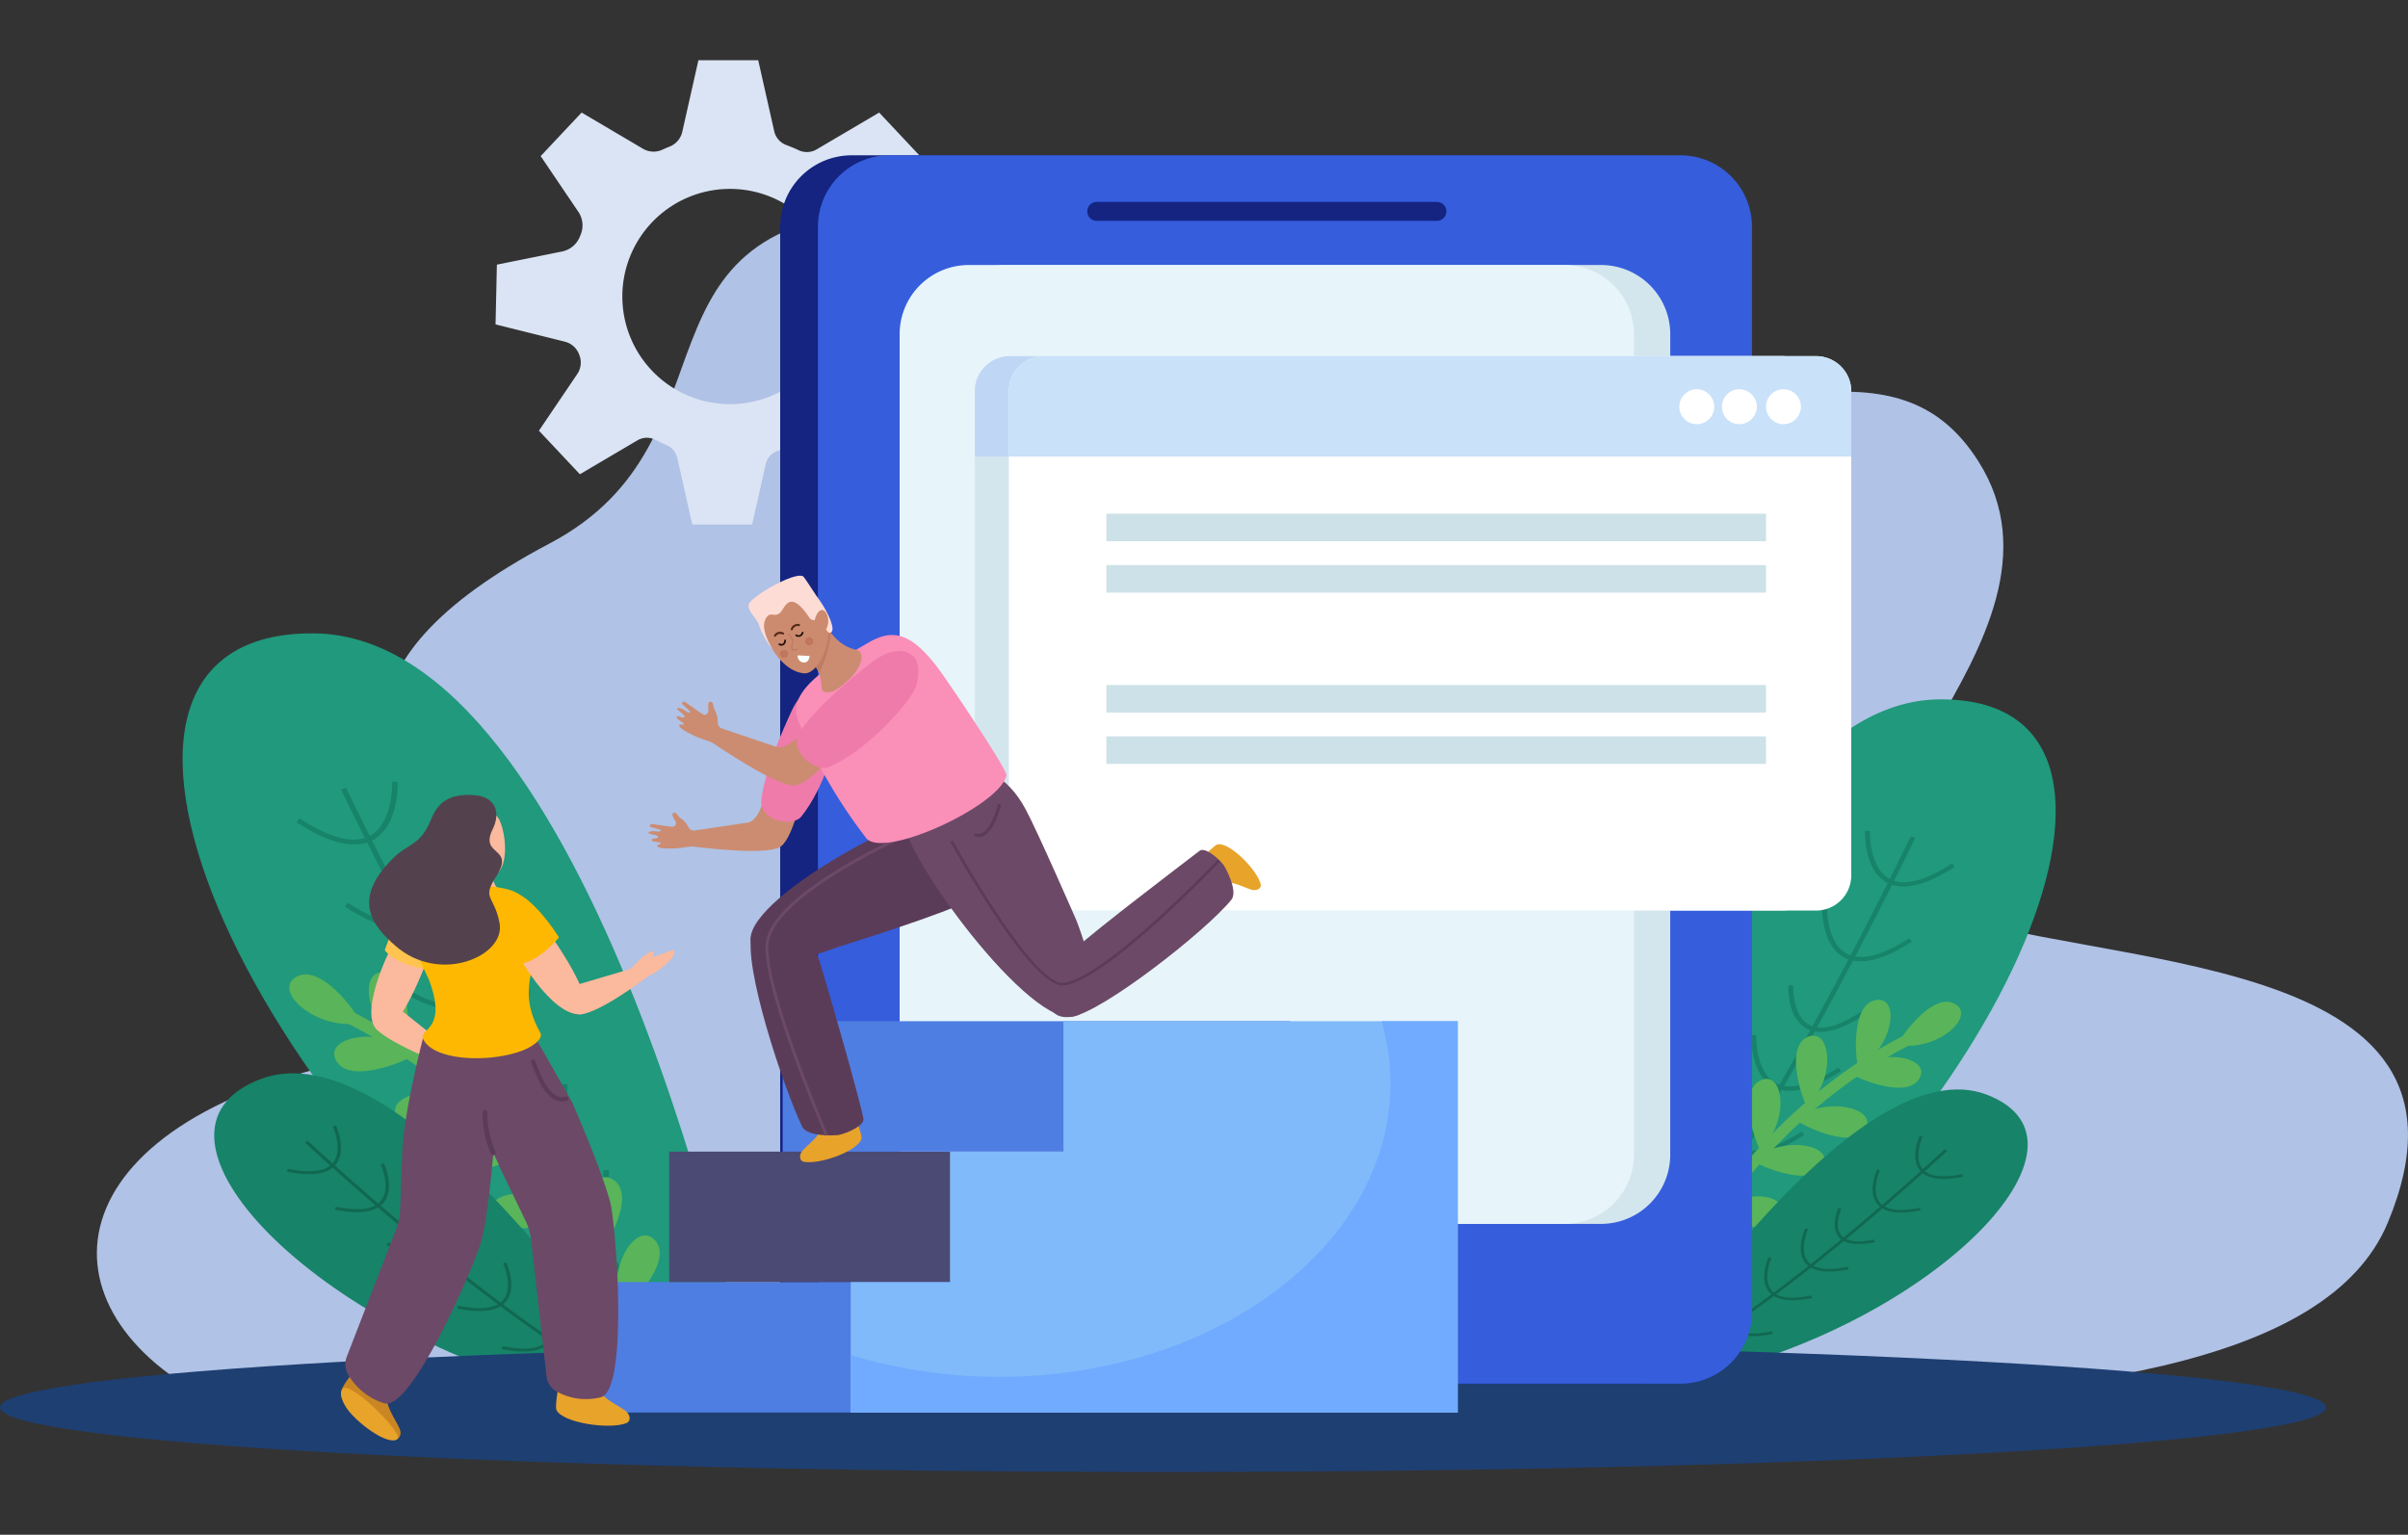 <svg xmlns="http://www.w3.org/2000/svg" xmlns:xlink="http://www.w3.org/1999/xlink" width="400" height="255" viewBox="0 0 400 255">
  <rect x="0" y="0" width="400" height="255" fill="#333333" stroke="none"/>
  <defs>
    <clipPath id="clip-path">
      <rect id="Rectángulo_413572" data-name="Rectángulo 413572" width="400" height="234.57" fill="none"/>
    </clipPath>
  </defs>
  <g id="Grupo_1115770" data-name="Grupo 1115770" transform="translate(-915 -1938)">
    <rect id="Rectángulo_412912" data-name="Rectángulo 412912" width="400" height="255" transform="translate(915 1938)" fill="none"/>
    <g id="Grupo_1115769" data-name="Grupo 1115769" transform="translate(915 1948)">
      <g id="Grupo_1115768" data-name="Grupo 1115768" clip-path="url(#clip-path)">
        <path id="Trazado_876687" data-name="Trazado 876687" d="M127.027,224.688S60.919,236.542,34.733,222.7c-29.671-15.69-25.365-46.833,27.445-56.758C131.753,152.864,14.05,121.626,91.606,80.7c32.686-17.248,10.966-53.98,57.64-55.457,40.085-1.268,27.745,61.991,96.579,43.586C295.362,55.585,316.656,47.8,328.9,67.054c19.141,30.1-35.591,63.656-8.337,74.2s95.57,6.266,76.349,52.331c-19.877,47.636-174.906,22.294-269.888,31.1" transform="translate(-0.275 -0.423)" fill="#b0c2e5"/>
        <path id="Trazado_876688" data-name="Trazado 876688" d="M124.113,217.759S99.2,97.155,52.591,96.857,39.15,176.8,106.149,223.309Z" transform="translate(-0.517 -1.625)" fill="#20997c"/>
        <path id="Trazado_876689" data-name="Trazado 876689" d="M124.727,226.093c-26.5-17.76-66.57-101.776-67.1-102.83l.82-.293c.531,1.06,40.5,84.874,66.8,102.506Z" transform="translate(-0.967 -2.063)" fill="#178369"/>
        <path id="Trazado_876690" data-name="Trazado 876690" d="M82.373,171.2c-2.766.379-6.325-.836-10.619-3.628l.513-.626c4.9,3.18,8.71,4.221,11.322,3.086,4.312-1.878,4.063-9.118,4.064-9.188l.9.007c.011.32.259,7.81-4.535,9.893a6.045,6.045,0,0,1-1.644.456" transform="translate(-1.204 -2.698)" fill="#178369"/>
        <path id="Trazado_876691" data-name="Trazado 876691" d="M68.863,146.524c-2.766.38-6.324-.831-10.622-3.622l.514-.632c4.905,3.2,8.715,4.23,11.319,3.091,4.314-1.874,4.072-9.118,4.068-9.193l.9.012c.018.323.264,7.813-4.531,9.9a6.324,6.324,0,0,1-1.646.446" transform="translate(-0.977 -2.284)" fill="#178369"/>
        <path id="Trazado_876692" data-name="Trazado 876692" d="M60.707,132.282c-2.766.38-6.328-.846-10.62-3.632l.509-.631c4.9,3.19,8.717,4.224,11.322,3.091,4.313-1.88,4.069-9.124,4.063-9.193l.9.017c.015.313.264,7.8-4.531,9.887a6.068,6.068,0,0,1-1.642.461" transform="translate(-0.84 -2.045)" fill="#178369"/>
        <path id="Trazado_876693" data-name="Trazado 876693" d="M76.374,160.026c-2.312.317-5.282-.7-8.86-3.018l.516-.625c4.03,2.617,7.171,3.484,9.3,2.546,3.522-1.531,3.33-7.5,3.327-7.554l.895.012c.015.264.222,6.512-3.793,8.254a4.987,4.987,0,0,1-1.387.386" transform="translate(-1.133 -2.539)" fill="#178369"/>
        <path id="Trazado_876694" data-name="Trazado 876694" d="M89.393,183.384c-2.766.38-6.327-.842-10.618-3.629l.509-.635c4.9,3.2,8.707,4.226,11.318,3.091,4.311-1.873,4.072-9.119,4.065-9.192l.9.016c.017.319.264,7.8-4.529,9.893a6.186,6.186,0,0,1-1.646.456" transform="translate(-1.322 -2.903)" fill="#178369"/>
        <path id="Trazado_876695" data-name="Trazado 876695" d="M96.4,197.905c-2.764.379-6.328-.836-10.623-3.623l.511-.63c4.9,3.184,8.719,4.223,11.322,3.085,4.314-1.875,4.067-9.113,4.066-9.188l.9.012c.016.309.263,7.8-4.532,9.888a6.155,6.155,0,0,1-1.643.456" transform="translate(-1.439 -3.146)" fill="#178369"/>
        <path id="Trazado_876696" data-name="Trazado 876696" d="M103.889,208.212c-2,.274-4.565-.6-7.648-2.608l.516-.627c3.432,2.24,6.1,2.966,7.9,2.188,2.995-1.3,2.82-6.383,2.82-6.432l.9.017c.01.224.188,5.614-3.286,7.127a4.824,4.824,0,0,1-1.2.335" transform="translate(-1.615 -3.368)" fill="#178369"/>
        <path id="Trazado_876697" data-name="Trazado 876697" d="M110.706,228.677c-11.376-51.59-53.174-68.824-53.594-68.994l-.816,1.933c.411.165,41.184,17.023,52.312,67.5Z" transform="translate(-0.944 -2.679)" fill="#59b45a"/>
        <path id="Trazado_876698" data-name="Trazado 876698" d="M60.737,162.568c.409-.075-6.071-9.982-10.541-7.761s3.159,9.113,10.541,7.761" transform="translate(-0.82 -2.592)" fill="#59b45a"/>
        <path id="Trazado_876699" data-name="Trazado 876699" d="M68.326,166.708c.365.195,1.808-11.468-3.093-12.513s-3.494,9,3.093,12.513" transform="translate(-1.045 -2.586)" fill="#59b45a"/>
        <path id="Trazado_876700" data-name="Trazado 876700" d="M78.194,174.1c.31.271,4.473-10.754-.049-12.87s-5.529,7.971.049,12.87" transform="translate(-1.248 -2.7)" fill="#59b45a"/>
        <path id="Trazado_876701" data-name="Trazado 876701" d="M87.108,182.342c.309.271,4.472-10.754-.049-12.87s-5.53,7.971.049,12.87" transform="translate(-1.397 -2.838)" fill="#59b45a"/>
        <path id="Trazado_876702" data-name="Trazado 876702" d="M94.153,191.691c.24.331,6.8-9.524,2.872-12.563s-7.2,6.583-2.872,12.563" transform="translate(-1.545 -2.995)" fill="#59b45a"/>
        <path id="Trazado_876703" data-name="Trazado 876703" d="M100.871,201.886c.24.331,6.8-9.525,2.872-12.563s-7.2,6.584-2.872,12.563" transform="translate(-1.658 -3.166)" fill="#59b45a"/>
        <path id="Trazado_876704" data-name="Trazado 876704" d="M104.963,211.141c.157.376,8.824-7.794,5.7-11.614s-8.535,4.84-5.7,11.614" transform="translate(-1.747 -3.332)" fill="#59b45a"/>
        <path id="Trazado_876705" data-name="Trazado 876705" d="M70.026,167.884c.31.271-10.522,5.439-13.148,1.276s7.571-6.177,13.148-1.276" transform="translate(-0.947 -2.768)" fill="#59b45a"/>
        <path id="Trazado_876706" data-name="Trazado 876706" d="M80.276,176.818c.325.253-10.165,6.05-13.045,2.048s7.174-6.611,13.045-2.048" transform="translate(-1.119 -2.926)" fill="#59b45a"/>
        <path id="Trazado_876707" data-name="Trazado 876707" d="M88.4,184.651c.309.271-10.522,5.44-13.149,1.277s7.571-6.178,13.149-1.277" transform="translate(-1.255 -3.05)" fill="#59b45a"/>
        <path id="Trazado_876708" data-name="Trazado 876708" d="M96.594,195.506c.27.307-11.148,4.09-13.209-.365s8.317-5.187,13.209.365" transform="translate(-1.394 -3.214)" fill="#59b45a"/>
        <path id="Trazado_876709" data-name="Trazado 876709" d="M102.268,205.591c.248.325-11.416,3.312-13.15-1.273s8.672-4.6,13.15,1.273" transform="translate(-1.492 -3.372)" fill="#59b45a"/>
        <path id="Trazado_876710" data-name="Trazado 876710" d="M104.04,218.354S67.071,163.3,43.868,172.168,53.5,214.46,96.253,224.586Z" transform="translate(-0.607 -2.872)" fill="#178369"/>
        <path id="Trazado_876711" data-name="Trazado 876711" d="M113.7,226.983c-19.581-4.307-61.6-43.566-62.16-44.056l.405-.355c.559.495,42.473,39.658,61.911,43.935Z" transform="translate(-0.865 -3.063)" fill="#116851"/>
        <path id="Trazado_876712" data-name="Trazado 876712" d="M77.314,205.051c-1.512.845-3.864.944-7.017.3l.149-.479c3.6.736,6.051.479,7.295-.769,2.052-2.062.183-6.2.167-6.241l.522-.2c.083.183,2.009,4.467-.272,6.757a3.687,3.687,0,0,1-.844.635" transform="translate(-1.179 -3.316)" fill="#116851"/>
        <path id="Trazado_876713" data-name="Trazado 876713" d="M63.612,193.806c-1.512.845-3.862.947-7.016.3l.147-.483c3.6.742,6.057.482,7.295-.766,2.053-2.06.189-6.2.169-6.245l.522-.2c.087.184,2.014,4.468-.268,6.759a3.831,3.831,0,0,1-.849.63" transform="translate(-0.949 -3.127)" fill="#116851"/>
        <path id="Trazado_876714" data-name="Trazado 876714" d="M55.5,187.395c-1.512.845-3.868.94-7.017.294l.145-.48c3.6.74,6.056.479,7.3-.767,2.053-2.063.185-6.205.166-6.243l.524-.194c.084.179,2.01,4.458-.271,6.753a3.682,3.682,0,0,1-.842.637" transform="translate(-0.813 -3.02)" fill="#116851"/>
        <path id="Trazado_876715" data-name="Trazado 876715" d="M71.174,199.944c-1.264.706-3.227.788-5.852.252l.15-.479c2.959.606,4.984.4,6-.625,1.675-1.683.147-5.1.13-5.129l.521-.195c.072.149,1.679,3.722-.232,5.64a3.076,3.076,0,0,1-.713.537" transform="translate(-1.096 -3.251)" fill="#116851"/>
        <path id="Trazado_876716" data-name="Trazado 876716" d="M84.283,210.526c-1.513.845-3.867.942-7.016.3l.145-.484c3.6.746,6.051.483,7.293-.764,2.053-2.06.188-6.2.167-6.244l.527-.195c.085.181,2.009,4.462-.27,6.755a3.7,3.7,0,0,1-.845.636" transform="translate(-1.296 -3.408)" fill="#116851"/>
        <path id="Trazado_876717" data-name="Trazado 876717" d="M91.8,217.359c-1.511.844-3.866.945-7.017.3l.146-.481c3.6.738,6.058.478,7.295-.769,2.053-2.061.188-6.2.169-6.242l.523-.195c.083.174,2.011,4.461-.272,6.752a3.689,3.689,0,0,1-.843.635" transform="translate(-1.422 -3.523)" fill="#116851"/>
        <path id="Trazado_876718" data-name="Trazado 876718" d="M98.585,221.657c-1.093.611-2.787.682-5.051.216l.149-.48c2.522.522,4.24.341,5.1-.517,1.425-1.431.114-4.335.1-4.364l.526-.194c.059.127,1.445,3.21-.207,4.871a2.9,2.9,0,0,1-.618.467" transform="translate(-1.569 -3.629)" fill="#116851"/>
        <path id="Trazado_876719" data-name="Trazado 876719" d="M263.2,215.212s22.088-106.934,63.417-107.2,11.916,70.884-47.49,112.12Z" transform="translate(-4.416 -1.812)" fill="#20997c"/>
        <path id="Trazado_876720" data-name="Trazado 876720" d="M263.044,222.6c23.494-15.747,59.025-90.24,59.5-91.174l-.728-.261c-.47.939-35.91,75.254-59.231,90.887Z" transform="translate(-4.405 -2.201)" fill="#178369"/>
        <path id="Trazado_876721" data-name="Trazado 876721" d="M301.367,173.928c2.452.336,5.608-.74,9.415-3.216l-.456-.556c-4.344,2.819-7.722,3.742-10.038,2.736-3.824-1.666-3.6-8.085-3.6-8.147l-.8.007c-.009.283-.229,6.924,4.02,8.771a5.345,5.345,0,0,0,1.458.4" transform="translate(-4.964 -2.764)" fill="#178369"/>
        <path id="Trazado_876722" data-name="Trazado 876722" d="M313.346,152.051c2.452.336,5.606-.737,9.417-3.211l-.455-.56c-4.349,2.833-7.729,3.749-10.038,2.74-3.824-1.662-3.608-8.085-3.606-8.151l-.794.01c-.017.287-.236,6.928,4.016,8.777a5.621,5.621,0,0,0,1.461.4" transform="translate(-5.165 -2.397)" fill="#178369"/>
        <path id="Trazado_876723" data-name="Trazado 876723" d="M320.578,139.424c2.452.336,5.61-.749,9.416-3.22l-.452-.56c-4.345,2.829-7.728,3.745-10.039,2.74-3.824-1.667-3.606-8.089-3.6-8.15l-.8.015c-.012.277-.234,6.913,4.017,8.766a5.392,5.392,0,0,0,1.456.409" transform="translate(-5.286 -2.185)" fill="#178369"/>
        <path id="Trazado_876724" data-name="Trazado 876724" d="M306.728,164.023c2.049.281,4.682-.619,7.855-2.676l-.457-.556c-3.574,2.321-6.358,3.089-8.247,2.257-3.123-1.358-2.954-6.645-2.951-6.7l-.793.011c-.013.234-.2,5.773,3.363,7.319a4.456,4.456,0,0,0,1.231.342" transform="translate(-5.069 -2.623)" fill="#178369"/>
        <path id="Trazado_876725" data-name="Trazado 876725" d="M295.142,184.733c2.452.336,5.609-.745,9.414-3.217l-.452-.563c-4.342,2.833-7.72,3.746-10.035,2.74-3.822-1.661-3.609-8.085-3.6-8.15l-.8.014c-.015.283-.233,6.919,4.016,8.772a5.455,5.455,0,0,0,1.46.4" transform="translate(-4.859 -2.945)" fill="#178369"/>
        <path id="Trazado_876726" data-name="Trazado 876726" d="M288.931,197.609c2.45.335,5.611-.74,9.419-3.212l-.453-.559c-4.348,2.824-7.732,3.745-10.039,2.735-3.826-1.662-3.605-8.08-3.6-8.146l-.8.011c-.014.273-.234,6.919,4.017,8.767a5.444,5.444,0,0,0,1.457.4" transform="translate(-4.755 -3.161)" fill="#178369"/>
        <path id="Trazado_876727" data-name="Trazado 876727" d="M282.36,206.748c1.773.243,4.047-.533,6.78-2.313l-.457-.556c-3.044,1.986-5.407,2.63-7.005,1.94-2.655-1.155-2.5-5.659-2.5-5.7l-.8.016c-.01.2-.167,4.977,2.912,6.318a4.23,4.23,0,0,0,1.069.3" transform="translate(-4.67 -3.357)" fill="#178369"/>
        <path id="Trazado_876728" data-name="Trazado 876728" d="M275.676,224.893c10.086-45.743,47.148-61.023,47.519-61.173l.723,1.713c-.364.147-36.515,15.094-46.382,59.85Z" transform="translate(-4.625 -2.747)" fill="#59b45a"/>
        <path id="Trazado_876729" data-name="Trazado 876729" d="M320.624,166.277c-.363-.067,5.384-8.85,9.347-6.882s-2.8,8.081-9.347,6.882" transform="translate(-5.379 -2.669)" fill="#59b45a"/>
        <path id="Trazado_876730" data-name="Trazado 876730" d="M313.977,169.948c-.323.172-1.6-10.169,2.743-11.095s3.1,7.978-2.743,11.095" transform="translate(-5.26 -2.664)" fill="#59b45a"/>
        <path id="Trazado_876731" data-name="Trazado 876731" d="M305.238,176.5c-.274.241-3.966-9.534.043-11.411s4.9,7.066-.043,11.411" transform="translate(-5.09 -2.765)" fill="#59b45a"/>
        <path id="Trazado_876732" data-name="Trazado 876732" d="M297.334,183.81c-.273.241-3.965-9.534.044-11.411s4.9,7.066-.044,11.411" transform="translate(-4.958 -2.888)" fill="#59b45a"/>
        <path id="Trazado_876733" data-name="Trazado 876733" d="M291.083,192.1c-.212.294-6.031-8.445-2.547-11.139s6.385,5.837,2.547,11.139" transform="translate(-4.822 -3.027)" fill="#59b45a"/>
        <path id="Trazado_876734" data-name="Trazado 876734" d="M285.127,201.138c-.213.294-6.031-8.446-2.547-11.139s6.385,5.837,2.547,11.139" transform="translate(-4.722 -3.179)" fill="#59b45a"/>
        <path id="Trazado_876735" data-name="Trazado 876735" d="M281.483,209.344c-.14.332-7.824-6.911-5.05-10.3s7.568,4.291,5.05,10.3" transform="translate(-4.627 -3.325)" fill="#59b45a"/>
        <path id="Trazado_876736" data-name="Trazado 876736" d="M312.363,170.991c-.274.24,9.33,4.823,11.658,1.132s-6.712-5.477-11.658-1.132" transform="translate(-5.24 -2.826)" fill="#59b45a"/>
        <path id="Trazado_876737" data-name="Trazado 876737" d="M303.275,178.912c-.288.224,9.013,5.363,11.567,1.815s-6.36-5.861-11.567-1.815" transform="translate(-5.088 -2.966)" fill="#59b45a"/>
        <path id="Trazado_876738" data-name="Trazado 876738" d="M296.069,185.857c-.273.241,9.33,4.824,11.658,1.133s-6.712-5.478-11.658-1.133" transform="translate(-4.967 -3.075)" fill="#59b45a"/>
        <path id="Trazado_876739" data-name="Trazado 876739" d="M288.808,195.481c-.241.272,9.883,3.626,11.711-.323s-7.374-4.6-11.711.323" transform="translate(-4.845 -3.221)" fill="#59b45a"/>
        <path id="Trazado_876740" data-name="Trazado 876740" d="M283.779,204.424c-.22.289,10.122,2.938,11.659-1.129s-7.69-4.08-11.659,1.129" transform="translate(-4.761 -3.361)" fill="#59b45a"/>
        <path id="Trazado_876741" data-name="Trazado 876741" d="M281.383,215.741s32.779-48.818,53.353-40.951-8.543,37.5-46.448,46.477Z" transform="translate(-4.721 -2.918)" fill="#178369"/>
        <path id="Trazado_876742" data-name="Trazado 876742" d="M272.9,223.391c17.362-3.819,54.619-38.628,55.116-39.062l-.36-.315c-.5.438-37.659,35.164-54.892,38.955Z" transform="translate(-4.576 -3.087)" fill="#116851"/>
        <path id="Trazado_876743" data-name="Trazado 876743" d="M305.97,203.945c1.341.749,3.427.837,6.221.262l-.132-.424c-3.188.653-5.365.424-6.468-.681-1.819-1.829-.162-5.5-.147-5.535l-.464-.176c-.073.162-1.781,3.96.242,5.991a3.275,3.275,0,0,0,.748.563" transform="translate(-5.104 -3.312)" fill="#116851"/>
        <path id="Trazado_876744" data-name="Trazado 876744" d="M318.119,193.974c1.341.748,3.425.84,6.222.266l-.132-.428c-3.194.659-5.369.427-6.468-.679-1.82-1.827-.166-5.5-.149-5.538l-.463-.173c-.077.163-1.786,3.96.238,5.993a3.424,3.424,0,0,0,.752.558" transform="translate(-5.308 -3.144)" fill="#116851"/>
        <path id="Trazado_876745" data-name="Trazado 876745" d="M325.315,188.29c1.341.749,3.429.834,6.223.261l-.129-.426c-3.191.657-5.369.425-6.469-.679-1.82-1.829-.164-5.5-.147-5.536l-.465-.171c-.073.157-1.782,3.952.241,5.986a3.263,3.263,0,0,0,.746.565" transform="translate(-5.429 -3.049)" fill="#116851"/>
        <path id="Trazado_876746" data-name="Trazado 876746" d="M311.436,199.416c1.121.626,2.861.7,5.188.223l-.133-.425c-2.623.538-4.42.354-5.316-.555-1.486-1.492-.13-4.517-.115-4.547l-.462-.173c-.064.133-1.489,3.3.205,5a2.694,2.694,0,0,0,.632.476" transform="translate(-5.2 -3.254)" fill="#116851"/>
        <path id="Trazado_876747" data-name="Trazado 876747" d="M299.791,208.8c1.341.749,3.428.835,6.222.263l-.129-.429c-3.19.661-5.364.428-6.467-.677-1.82-1.827-.166-5.5-.148-5.538l-.467-.172c-.076.16-1.782,3.956.239,5.989a3.315,3.315,0,0,0,.749.564" transform="translate(-5 -3.393)" fill="#116851"/>
        <path id="Trazado_876748" data-name="Trazado 876748" d="M293.127,214.857c1.34.748,3.428.839,6.222.266l-.129-.427c-3.192.655-5.371.424-6.468-.682-1.821-1.826-.166-5.5-.15-5.534l-.464-.173c-.073.153-1.783,3.955.242,5.986a3.27,3.27,0,0,0,.747.563" transform="translate(-4.889 -3.495)" fill="#116851"/>
        <path id="Trazado_876749" data-name="Trazado 876749" d="M287.148,218.668c.969.542,2.472.606,4.479.192l-.133-.426c-2.236.463-3.759.3-4.52-.458-1.263-1.268-.1-3.843-.091-3.868l-.466-.172c-.053.113-1.282,2.846.183,4.318a2.575,2.575,0,0,0,.549.414" transform="translate(-4.796 -3.589)" fill="#116851"/>
        <path id="Trazado_876750" data-name="Trazado 876750" d="M161.392,44.565l.224-9.931-11.864-2.956a2.763,2.763,0,0,1-1.9-1.737q-.271-.715-.582-1.411a2.647,2.647,0,0,1,.194-2.57l6.78-10.019-6.8-7.239-10.413,6.137a3.2,3.2,0,0,1-2.993.1q-.962-.448-1.964-.822a3.2,3.2,0,0,1-2.052-2.272L127.355,0h-9.934L114.75,11.861a3.467,3.467,0,0,1-2.069,2.479q-.662.263-1.306.558a3.463,3.463,0,0,1-3.192-.2L98.017,8.7l-6.8,7.239,6.254,9.243a4.038,4.038,0,0,1,.381,3.834c-.048.111-.094.223-.14.336a4.034,4.034,0,0,1-2.945,2.434L83.944,33.972,83.721,43.9l11.561,2.88a3.41,3.41,0,0,1,2.315,2.1c.007.017.014.033.02.05a3.391,3.391,0,0,1-.294,3.174L90.93,61.559l6.8,7.239,9.6-5.657a3.108,3.108,0,0,1,3.017-.033q.845.438,1.723.815a3.1,3.1,0,0,1,1.836,2.143l2.5,11.095h9.934l2.274-10.095a3.013,3.013,0,0,1,2.086-2.189,26.717,26.717,0,0,0,2.631-.977,2.994,2.994,0,0,1,2.726.13l9.853,5.807,6.8-7.24-5.721-8.453a3.132,3.132,0,0,1-.166-3.155q.513-1.047.939-2.141a3.137,3.137,0,0,1,2.279-1.991ZM126.166,56.8A17.881,17.881,0,1,1,140.2,42.766,17.9,17.9,0,0,1,126.166,56.8" transform="translate(-1.405)" fill="#dbe4f4"/>
        <path id="Trazado_876751" data-name="Trazado 876751" d="M386.39,227.482c0,5.923-86.5,10.724-193.2,10.724S0,233.4,0,227.482s86.5-10.724,193.195-10.724,193.2,4.8,193.2,10.724" transform="translate(0 -3.636)" fill="#1e3f72"/>
        <path id="Trazado_876752" data-name="Trazado 876752" d="M286.969,208.342a11.884,11.884,0,0,1-11.938,11.829H143.743a11.881,11.881,0,0,1-11.934-11.829V27.9a11.88,11.88,0,0,1,11.934-11.826H275.03A11.882,11.882,0,0,1,286.969,27.9Z" transform="translate(-2.211 -0.27)" fill="#142480"/>
        <path id="Trazado_876753" data-name="Trazado 876753" d="M293.344,208.342a11.884,11.884,0,0,1-11.938,11.829H150.118a11.881,11.881,0,0,1-11.934-11.829V27.9a11.88,11.88,0,0,1,11.934-11.826H281.405A11.882,11.882,0,0,1,293.344,27.9Z" transform="translate(-2.318 -0.27)" fill="#355ddc"/>
        <path id="Trazado_876754" data-name="Trazado 876754" d="M280.1,182.429a11.5,11.5,0,0,1-11.488,11.5H169.607a11.493,11.493,0,0,1-11.482-11.5V46.112a11.492,11.492,0,0,1,11.482-11.5h99.009a11.5,11.5,0,0,1,11.488,11.5Z" transform="translate(-2.653 -0.581)" fill="#d4e6ed"/>
        <path id="Trazado_876755" data-name="Trazado 876755" d="M273.969,182.429a11.5,11.5,0,0,1-11.488,11.5H163.472a11.493,11.493,0,0,1-11.482-11.5V46.112a11.492,11.492,0,0,1,11.482-11.5h99.009a11.5,11.5,0,0,1,11.488,11.5Z" transform="translate(-2.55 -0.581)" fill="#e7f4fa"/>
        <path id="Trazado_876756" data-name="Trazado 876756" d="M243.343,25.522a1.58,1.58,0,0,1-1.586,1.575H185.265a1.572,1.572,0,1,1,0-3.144h56.492a1.577,1.577,0,0,1,1.586,1.569" transform="translate(-3.081 -0.402)" fill="#142480"/>
        <path id="Trazado_876757" data-name="Trazado 876757" d="M225.286,212.987H211.676a1.085,1.085,0,0,1-1.082-1.081v-5.119a1.085,1.085,0,0,1,1.082-1.081h13.611a1.084,1.084,0,0,1,1.081,1.081v5.119a1.084,1.084,0,0,1-1.081,1.081" transform="translate(-3.533 -3.451)" fill="#142480"/>
        <rect id="Rectángulo_413565" data-name="Rectángulo 413565" width="84.333" height="21.672" transform="translate(94.675 203.015)" fill="#4f7ee2"/>
        <rect id="Rectángulo_413566" data-name="Rectángulo 413566" width="84.333" height="21.672" transform="translate(111.164 181.343)" fill="#4b4a74"/>
        <rect id="Rectángulo_413567" data-name="Rectángulo 413567" width="84.333" height="21.672" transform="translate(130.01 159.671)" fill="#4f7ee2"/>
        <path id="Trazado_876758" data-name="Trazado 876758" d="M200.265,162.4h-21.2v21.672H160.218V205.74h-16.49v21.672H244.551V162.4Z" transform="translate(-2.411 -2.724)" fill="#80bafa"/>
        <path id="Trazado_876759" data-name="Trazado 876759" d="M231.913,162.4a37.267,37.267,0,0,1,1.472,10.318c0,26.93-29.108,48.762-65.017,48.762a83.944,83.944,0,0,1-24.641-3.634v9.571H244.552V162.4Z" transform="translate(-2.411 -2.724)" fill="#70abff"/>
        <path id="Trazado_876760" data-name="Trazado 876760" d="M72.819,149.508c.52-1.672.3-3.764-1.473-4.545-1.008-.442-2.245.572-3.2,1.595-2.288,2.452-7.439,13.979-4.57,16.865,2.708,2.723,7.6-8.629,9.24-13.915" transform="translate(-1.052 -2.43)" fill="#fbb99d"/>
        <path id="Trazado_876761" data-name="Trazado 876761" d="M72.107,165.628s5.3,2.6,5.727,2.937c2.719,2.167,4.471,2.687,3.875,3.04-1.1.649-4.775-1.062-5.329-1.309a25.235,25.235,0,0,1-2.871-1.6c-.539-.389-1.4-3.069-1.4-3.069" transform="translate(-1.21 -2.779)" fill="#fbb99d"/>
        <path id="Trazado_876762" data-name="Trazado 876762" d="M63.81,163.883c2.558,2.46,12.419,6.331,12.419,6.331v-2.889l-9.8-7.819s-5.174,1.914-2.617,4.376" transform="translate(-1.059 -2.676)" fill="#fbb99d"/>
        <path id="Trazado_876763" data-name="Trazado 876763" d="M94.563,222.867s-.875,4.418-.552,5.136c.966,2.142,8.847,3.311,11.651,2.174.392-.158.843-.8.134-1.732s-5.036-2.491-4.548-4.308-6.685-1.269-6.685-1.269" transform="translate(-1.576 -3.738)" fill="#e8a32b"/>
        <path id="Trazado_876764" data-name="Trazado 876764" d="M89.5,163.855l-11.932,5.189c1.155,5.026,4.508,12.726,6.712,17.5l-.035,0,4.393,9.106a9.409,9.409,0,0,1,.869,3.021L92.087,221.4a3.247,3.247,0,0,0,1.609,2.508,9.994,9.994,0,0,0,7.421.989c4.673-1.262,2.479-29.058,1.527-32.489-1.688-6.087-6.213-16.257-6.3-16.521Z" transform="translate(-1.301 -2.749)" fill="#6c4967"/>
        <path id="Trazado_876765" data-name="Trazado 876765" d="M60.436,220.675s-2.86,3.455-2.787,4.259,8.929,8.056,8.929,8.056a1.249,1.249,0,0,0,.9-1.465c-.182-1.2-3.161-4.855-1.925-6.209s-5.114-4.641-5.114-4.641" transform="translate(-0.967 -3.702)" fill="#ca8623"/>
        <path id="Trazado_876766" data-name="Trazado 876766" d="M58.213,224.355c1.955-.182,9.813,7.653,8.764,8.5-1.55,1.251-7.082-2.906-8.581-5.366-1.67-2.741-.184-3.134-.184-3.134" transform="translate(-0.966 -3.764)" fill="#e8a32b"/>
        <path id="Trazado_876767" data-name="Trazado 876767" d="M83.33,167.257l-11.867-2.839c-1.308,4.995-3.34,13.889-3.62,19.21l-.032-.015-.37,10.246a9.488,9.488,0,0,1-.633,3.094l-8.22,21.21a3.435,3.435,0,0,0,.245,3.03,10.609,10.609,0,0,0,6,4.727c4.646,1.328,15.529-24.114,16.281-27.608,1.332-6.2,2.077-17.445,2.123-17.721Z" transform="translate(-0.979 -2.758)" fill="#6c4967"/>
        <path id="Trazado_876768" data-name="Trazado 876768" d="M89.728,169.265c.731,2.182,2.8,7.591,5.939,6.446.421-.153.264-.843-.163-.687-2.608.951-4.473-4.083-5.088-5.922-.144-.427-.832-.268-.687.163" transform="translate(-1.505 -2.833)" fill="#5b3c58"/>
        <path id="Trazado_876769" data-name="Trazado 876769" d="M81.529,177.788A16.109,16.109,0,0,0,82.96,184.7c.207.482.926.094.719-.385a15.191,15.191,0,0,1-1.335-6.5.408.408,0,0,0-.815-.029" transform="translate(-1.368 -2.976)" fill="#5b3c58"/>
        <path id="Trazado_876770" data-name="Trazado 876770" d="M84.417,128.766c.88,2.1,1.876,9.049-2.5,9.323-1.865.118-4.7-3.39-5.2-6.762-.213-1.387,1.026-3.441,3.31-4.5a3.3,3.3,0,0,1,4.388,1.939" transform="translate(-1.287 -2.123)" fill="#fbb99d"/>
        <path id="Trazado_876771" data-name="Trazado 876771" d="M84.266,134.762s-2.506,2.981,0,5.434-6.567,1.266-6.567,1.266l1.039-8.838Z" transform="translate(-1.304 -2.225)" fill="#fbb99d"/>
        <path id="Trazado_876772" data-name="Trazado 876772" d="M65.008,150.256s3.243-10.366,7.885-8.971-.54,12.208-.54,12.208-5.339-.634-7.346-3.237" transform="translate(-1.091 -2.368)" fill="#fec44f"/>
        <path id="Trazado_876773" data-name="Trazado 876773" d="M85.433,140.089A21.8,21.8,0,0,0,72.375,141c-6.289,2.533-.519,12.638.088,14.26,3.166,8.444-1.95,7.935-.945,9.841,1.8,3.421,10.552,3.842,16.055,1.925,2.151-.749,3.881-2.139,3.348-3.093-3.792-6.786-.768-10.159-.954-14.639-.191-4.592-.411-8.212-4.536-9.2" transform="translate(-1.165 -2.34)" fill="#feb801"/>
        <path id="Trazado_876774" data-name="Trazado 876774" d="M91.167,145.557c-1.127-1.341-3-2.288-4.621-1.216-.917.609-.731,2.2-.385,3.552.827,3.25,6.921,13.113,11.538,13.051,3.839-.052-2.97-11.15-6.532-15.387" transform="translate(-1.441 -2.414)" fill="#fbb99d"/>
        <path id="Trazado_876775" data-name="Trazado 876775" d="M87.563,152.542s-6.971-8.329-3.289-11.483,9.981,7.051,9.981,7.051-3.418,4.149-6.692,4.432" transform="translate(-1.396 -2.356)" fill="#feb801"/>
        <path id="Trazado_876776" data-name="Trazado 876776" d="M79.928,124.207c3.327.266,4.377,2.793,2.958,5.65-2.256,4.536,3.791,2.869.613,7.793-2.521,3.9-.343,3.1.536,7.838,1.009,5.436-9.945,10.229-17.327,3.724-3.619-3.19-7.562-7.605-.137-14.75,2.3-2.21,4.336-1.979,6-6.059.99-2.424,2.459-4.59,7.355-4.2" transform="translate(-1.046 -2.083)" fill="#53424d"/>
        <path id="Trazado_876777" data-name="Trazado 876777" d="M106.313,153.785s3.133-3.6,3.966-3.133-1.8,2.489-1.8,2.489Z" transform="translate(-1.784 -2.527)" fill="#fbb99d"/>
        <path id="Trazado_876778" data-name="Trazado 876778" d="M104.277,154.918s5.052-3.059,5.565-3.233c3.293-1.117,3.966-1.665,3.942-.972-.047,1.273-2.745,3.1-3.252,3.438a22.424,22.424,0,0,1-2.916,1.245c-.617.243-3.339-.478-3.339-.478" transform="translate(-1.749 -2.523)" fill="#fbb99d"/>
        <path id="Trazado_876779" data-name="Trazado 876779" d="M98.676,161c4.159-1.05,11.722-7.1,11.722-7.1l-2.185-.895-11.672,3.454s-1.307,5.413,2.135,4.543" transform="translate(-1.616 -2.567)" fill="#fbb99d"/>
        <path id="Trazado_876780" data-name="Trazado 876780" d="M164.7,136.283a5.836,5.836,0,0,0,5.833,5.844H298.789a5.841,5.841,0,0,0,5.843-5.844V55.855a5.842,5.842,0,0,0-5.843-5.843H170.534a5.836,5.836,0,0,0-5.833,5.843Z" transform="translate(-2.763 -0.839)" fill="#d4e6ed"/>
        <path id="Trazado_876781" data-name="Trazado 876781" d="M170.534,50.013H298.789a5.841,5.841,0,0,1,5.843,5.843V66.7H164.7V55.856a5.835,5.835,0,0,1,5.833-5.843" transform="translate(-2.763 -0.839)" fill="#bfd7f5"/>
        <path id="Trazado_876782" data-name="Trazado 876782" d="M292.615,58.508a2.9,2.9,0,1,0,2.9-2.9,2.9,2.9,0,0,0-2.9,2.9" transform="translate(-4.909 -0.933)" fill="#fff"/>
        <path id="Trazado_876783" data-name="Trazado 876783" d="M285.159,58.508a2.9,2.9,0,1,0,2.909-2.9,2.9,2.9,0,0,0-2.909,2.9" transform="translate(-4.784 -0.933)" fill="#fff"/>
        <path id="Trazado_876784" data-name="Trazado 876784" d="M277.97,58.508a2.9,2.9,0,1,0,2.9-2.9,2.9,2.9,0,0,0-2.9,2.9" transform="translate(-4.663 -0.933)" fill="#fff"/>
        <path id="Trazado_876785" data-name="Trazado 876785" d="M170.447,136.283a5.836,5.836,0,0,0,5.833,5.844H304.535a5.841,5.841,0,0,0,5.843-5.844V55.855a5.842,5.842,0,0,0-5.843-5.843H176.28a5.836,5.836,0,0,0-5.833,5.843Z" transform="translate(-2.859 -0.839)" fill="#fff"/>
        <path id="Trazado_876786" data-name="Trazado 876786" d="M176.28,50.013H304.535a5.841,5.841,0,0,1,5.843,5.843V66.7H170.447V55.856a5.836,5.836,0,0,1,5.833-5.843" transform="translate(-2.859 -0.839)" fill="#c9e1f9"/>
        <path id="Trazado_876787" data-name="Trazado 876787" d="M298.361,58.508a2.9,2.9,0,1,0,2.9-2.9,2.9,2.9,0,0,0-2.9,2.9" transform="translate(-5.005 -0.933)" fill="#fff"/>
        <path id="Trazado_876788" data-name="Trazado 876788" d="M290.906,58.508a2.9,2.9,0,1,0,2.909-2.9,2.9,2.9,0,0,0-2.909,2.9" transform="translate(-4.88 -0.933)" fill="#fff"/>
        <path id="Trazado_876789" data-name="Trazado 876789" d="M283.717,58.508a2.9,2.9,0,1,0,2.9-2.9,2.9,2.9,0,0,0-2.9,2.9" transform="translate(-4.76 -0.933)" fill="#fff"/>
        <rect id="Rectángulo_413568" data-name="Rectángulo 413568" width="109.572" height="4.571" transform="translate(183.783 75.351)" fill="#cde1e8"/>
        <rect id="Rectángulo_413569" data-name="Rectángulo 413569" width="109.572" height="4.571" transform="translate(183.783 83.89)" fill="#cde1e8"/>
        <rect id="Rectángulo_413570" data-name="Rectángulo 413570" width="109.572" height="4.571" transform="translate(183.783 103.814)" fill="#cde1e8"/>
        <rect id="Rectángulo_413571" data-name="Rectángulo 413571" width="109.572" height="4.571" transform="translate(183.783 112.353)" fill="#cde1e8"/>
        <path id="Trazado_876790" data-name="Trazado 876790" d="M144,177.687s1.52,3.762,1.368,4.452c-.455,2.057-7.006,4.4-9.608,3.866-.364-.076-.862-.566-.417-1.511s3.883-3.042,3.148-4.569S144,177.687,144,177.687" transform="translate(-2.268 -2.981)" fill="#e8a32b"/>
        <path id="Trazado_876791" data-name="Trazado 876791" d="M141.045,149.558s19.1-5.91,22.385-8.028c4.833-3.114,3.822-11.149-1.729-14.749-3.818-2.476-35.179,13.832-34.9,21.488.256,6.944,14.242,1.289,14.242,1.289" transform="translate(-2.127 -2.123)" fill="#5b3c58"/>
        <path id="Trazado_876792" data-name="Trazado 876792" d="M135.38,179.619c-3.058-6.335-9.939-26.9-8.327-32.127,1.742-5.649,9.056-2.459,11.318,4.987,1.466,4.826,6.21,21.237,7.186,25.775.237,1.1-2.478,2.416-4.21,2.768-.042.009-5.083.428-5.967-1.4" transform="translate(-2.127 -2.426)" fill="#5b3c58"/>
        <path id="Trazado_876793" data-name="Trazado 876793" d="M139.681,180.731c-.112-.261-11.242-26.212-9.735-32.41,1.923-7.846,22.346-16.943,22.551-17.034l-.191-.43c-.851.376-20.873,9.305-22.817,17.353-1.544,6.35,9.3,31.634,9.76,32.708Z" transform="translate(-2.17 -2.195)" fill="#6c4967"/>
        <path id="Trazado_876794" data-name="Trazado 876794" d="M181.29,144.765s-6.339-14.517-8.353-18.275c-6.146-11.471-17.007-6.738-20.5-.172-2.4,4.514,20.2,35.582,28.092,34.628,7.153-.864.762-16.181.762-16.181" transform="translate(-2.554 -2.005)" fill="#6c4967"/>
        <path id="Trazado_876795" data-name="Trazado 876795" d="M202.4,135.478s2.6-2.814,3.249-2.962c1.938-.441,6.584,4.2,7.174,6.642.084.341-.136.965-1.121.966s-4.163-2.087-5.17-.846-4.132-3.8-4.132-3.8" transform="translate(-3.396 -2.223)" fill="#e8a32b"/>
        <path id="Trazado_876796" data-name="Trazado 876796" d="M207.521,141.729c-4.174,5.165-21.464,18.72-26.576,19.45-5.525.792-4.658-6.507.786-11.441,3.528-3.2,17.041-13.482,20.522-16.146.844-.647,3.061,1.141,4.06,2.477.025.033,2.415,4.167,1.208,5.659" transform="translate(-2.973 -2.239)" fill="#6c4967"/>
        <path id="Trazado_876797" data-name="Trazado 876797" d="M169.017,125.974c-.459,1.68-1.789,5.857-4.215,5.126-.324-.1-.235-.626.094-.527,2.013.608,3.207-3.277,3.595-4.693.089-.328.616-.238.526.094" transform="translate(-2.761 -2.108)" fill="#5b3c58"/>
        <path id="Trazado_876798" data-name="Trazado 876798" d="M205.362,135.322l-.331-.315c-.186.2-18.8,19.722-25.684,20.493-5.014.564-18.257-23.391-18.392-23.631l-.4.219c.548,1,13.527,24.46,18.842,23.865,7.045-.791,25.2-19.823,25.964-20.632" transform="translate(-2.694 -2.212)" fill="#5b3c58"/>
        <path id="Trazado_876799" data-name="Trazado 876799" d="M135.6,123.351c-.345.664-1.841,8.713-4.209,9.52-1.716.584-4.938-4.211-4.938-4.211s2.456-.311,2.96-6.995c.426-5.633,6.186,1.686,6.186,1.686" transform="translate(-2.121 -2.005)" fill="#cc8c71"/>
        <path id="Trazado_876800" data-name="Trazado 876800" d="M130.521,133.224c-4.029,1.007-16.355-.782-16.355-.782l1.763-2.1,14.1-2.1s4.517,3.971.489,4.982" transform="translate(-1.915 -2.151)" fill="#cc8c71"/>
        <path id="Trazado_876801" data-name="Trazado 876801" d="M116.436,129.886a3.86,3.86,0,0,1-.487-.778,4.9,4.9,0,0,0-1.219-1.164c-.252-.188-.559-.88-.948-.771-.638.178.187,1.189.285,1.468a.654.654,0,0,1-.156.745.817.817,0,0,1-.519.1,16.5,16.5,0,0,1-1.7-.234c-.294-.044-.587-.069-.883-.1a3.188,3.188,0,0,0-.723-.1.3.3,0,0,0-.254.388c.066.16.234.134.376.172.317.088.631.183.945.28.07.022.4.075.427.15.142.364-.738.232-.878.218a1.752,1.752,0,0,0-1.047.116.161.161,0,0,0-.094.1c-.013.076.07.13.141.158.42.165.889.174,1.3.349.068.029.143.075.149.147.027.293-.563.327-.755.356-.122.017-.271.051-.3.17a.2.2,0,0,0,.1.2.6.6,0,0,0,.226.078,5.766,5.766,0,0,0,.7.13c.114.008.451,0,.474.156a.108.108,0,0,1-.03.084.614.614,0,0,1-.3.144c-.106.034-.22.1-.232.214-.014.138.135.232.265.276a5.151,5.151,0,0,0,1.49.159q.788.021,1.574-.03c.985-.064,1.963-.337,2.95-.312a1.716,1.716,0,0,0,.443-.02,1.147,1.147,0,0,0,.652-.506,1.816,1.816,0,0,0,.263-1.536c-.051-.161-.132-.5-.295-.557a1.466,1.466,0,0,0-.476.043,3.686,3.686,0,0,1-.541.02,1.629,1.629,0,0,1-.929-.332" transform="translate(-1.838 -2.133)" fill="#cc8c71"/>
        <path id="Trazado_876802" data-name="Trazado 876802" d="M133.674,109.861c1.205-2.633,3.322-4.678,5.635-3.761,1.313.52,2.438,3.122,2.3,4.972-.263,3.555-2.5,11.644-6.373,16.407-1.418,1.745-7.132.748-6.584-3.065.72-5,3.324-10.845,5.021-14.554" transform="translate(-2.158 -1.776)" fill="#ef7bab"/>
        <path id="Trazado_876803" data-name="Trazado 876803" d="M134.782,111.245c-1.981-5.006,6.167-9.584,11.658-12.8,3.7-2.165,6.783-2.159,11.487,4,1.85,2.423,11.658,17.09,11.514,17.962-.827,5.008-21.12,14.437-23.476,10.244a85.9,85.9,0,0,1-11.182-19.411" transform="translate(-2.256 -1.63)" fill="#fa8fb8"/>
        <path id="Trazado_876804" data-name="Trazado 876804" d="M138.993,94.254s-3.711,5.611-3.074,5.739.938,1.348,1.66,2.109a5.97,5.97,0,0,1,1.162,3.745c.056,1.071,1.628.875,2.577.242,4.085-2.729,5-6.151,3.178-6.553-4.1-.9-5.5-5.282-5.5-5.282" transform="translate(-2.279 -1.581)" fill="#cc8c71"/>
        <path id="Trazado_876805" data-name="Trazado 876805" d="M137.58,102.095c-.722-.76-1.021-1.983-1.659-2.109s3.367-6.182,3.367-6.182a5.12,5.12,0,0,0,1.028,2.853,19.862,19.862,0,0,1-1.977,6.774,4.12,4.12,0,0,0-.759-1.337" transform="translate(-2.279 -1.574)" fill="#bf7c64"/>
        <path id="Trazado_876806" data-name="Trazado 876806" d="M128.841,93.385c-.481,3.208,2.667,9.579,6.853,9.983,2.3.222,4.853-4.905,3.976-9.429a8.307,8.307,0,0,0-4.686-4.483c-1.422-.585-5.643.594-6.143,3.929" transform="translate(-2.161 -1.498)" fill="#cc8b6e"/>
        <path id="Trazado_876807" data-name="Trazado 876807" d="M130.388,99.238c.293.294-2.442-3.326-.849-5.314.649-.808,1.242.129,2.156-.644.782-.66,1.53-4.263,4.94.9.163.249.6.3.88.394.345.113.492,1,.751,1.259s.25-1.259.479-1c.349.4.727,2.1,1.413,1.708.817-.462-.473-3.428-2.166-5.724-.435-.591-1.978-3.038-2.374-3.506-.841-1-6.767,2.079-8.766,4.041-1.181,1.159.734,2.457,1.325,3.853a12.025,12.025,0,0,0,2.21,4.03" transform="translate(-2.122 -1.462)" fill="#fedcd6"/>
        <path id="Trazado_876808" data-name="Trazado 876808" d="M137.42,95.8s.185-2.483,1.252-2.865,2,2.636.206,3.847-1.557-.264-1.458-.982" transform="translate(-2.304 -1.558)" fill="#cc8b6e"/>
        <path id="Trazado_876809" data-name="Trazado 876809" d="M135.442,96.707c.017-.051-.023.053-.031.071a1.015,1.015,0,0,1-.134.212.509.509,0,0,1-.715.053c-.155-.089-.283.169-.129.259a.851.851,0,0,0,1.288-.548c.059-.175-.221-.22-.279-.047" transform="translate(-2.254 -1.621)" fill="#1e100c"/>
        <path id="Trazado_876810" data-name="Trazado 876810" d="M132.479,98.057a.985.985,0,0,1-.071.318c-.132.321-.4.3-.676.181-.165-.072-.295.186-.129.259a.738.738,0,0,0,.963-.147,1.179,1.179,0,0,0,.2-.635c.008-.183-.277-.155-.285.026" transform="translate(-2.207 -1.643)" fill="#1e100c"/>
        <path id="Trazado_876811" data-name="Trazado 876811" d="M131.067,97.34a.86.86,0,0,1,1.144-.288c.2.094.327-.23.126-.324a1.191,1.191,0,0,0-1.553.409c-.126.185.156.389.282.2" transform="translate(-2.194 -1.621)" fill="#552b19"/>
        <path id="Trazado_876812" data-name="Trazado 876812" d="M133.929,96.219a.862.862,0,0,1,1.024-.588c.221.036.253-.31.032-.346a1.189,1.189,0,0,0-1.382.814c-.072.212.255.332.326.12" transform="translate(-2.241 -1.598)" fill="#552b19"/>
        <path id="Trazado_876813" data-name="Trazado 876813" d="M133.1,97.1a1.735,1.735,0,0,1,.631.732c.171.434-.1.9-.1,1.363.012.633.5.639,1.088.4.144-.059.084-.252-.059-.193-1.328.542-.5-1.009-.687-1.593a1.84,1.84,0,0,0-.718-.888c-.105-.075-.265.105-.159.18" transform="translate(-2.232 -1.626)" fill="#bf7c64"/>
        <path id="Trazado_876814" data-name="Trazado 876814" d="M136.744,100.673s-.049,1.2-1.033,1.087-.97-1.184-.97-1.184Z" transform="translate(-2.26 -1.687)" fill="#faffff"/>
        <path id="Trazado_876815" data-name="Trazado 876815" d="M137.335,97.957a.676.676,0,1,1-.861-.412.675.675,0,0,1,.861.412" transform="translate(-2.282 -1.636)" fill="#c1775d"/>
        <path id="Trazado_876816" data-name="Trazado 876816" d="M131.778,100.179a.684.684,0,1,1,.51.821.683.683,0,0,1-.51-.821" transform="translate(-2.21 -1.672)" fill="#c1775d"/>
        <path id="Trazado_876817" data-name="Trazado 876817" d="M142.4,115.367c-.645.459-5.948,7.326-8.571,6.941-1.9-.279-2.62-6.359-2.62-6.359s2.466.9,6.175-5.163c3.125-5.1,5.016,4.582,5.016,4.582" transform="translate(-2.201 -1.834)" fill="#cc8c71"/>
        <path id="Trazado_876818" data-name="Trazado 876818" d="M132.88,122.234c-4.287-1-15.042-8.646-15.042-8.646l2.678-1.128,14.312,4.84s2.338,5.929-1.948,4.934" transform="translate(-1.977 -1.887)" fill="#cc8c71"/>
        <path id="Trazado_876819" data-name="Trazado 876819" d="M121.219,112.26a4.134,4.134,0,0,1-.083-.969,5.214,5.214,0,0,0-.586-1.687c-.147-.3-.1-1.1-.522-1.185-.687-.141-.4,1.211-.44,1.523a.693.693,0,0,1-.508.626.87.87,0,0,1-.538-.156,17.727,17.727,0,0,1-1.49-1.042c-.256-.185-.519-.349-.786-.517a3.35,3.35,0,0,0-.636-.44.322.322,0,0,0-.427.244c-.015.183.156.239.271.344.257.235.507.477.756.721.054.054.337.263.328.348-.042.412-.808-.138-.933-.219a1.865,1.865,0,0,0-1.043-.4.174.174,0,0,0-.139.052c-.048.065,0,.156.056.217.316.359.754.594,1.061.961a.223.223,0,0,1,.07.21c-.117.29-.69.036-.884-.029-.123-.042-.281-.083-.366.015a.217.217,0,0,0-.01.24.632.632,0,0,0,.176.182,6.087,6.087,0,0,0,.6.464c.1.062.425.22.372.377a.118.118,0,0,1-.07.064.65.65,0,0,1-.349-.009.316.316,0,0,0-.322.09c-.08.123.015.283.117.388a5.427,5.427,0,0,0,1.327.871c.488.266.989.511,1.5.732.96.416,2.014.63,2.931,1.133a1.846,1.846,0,0,0,.428.2,1.218,1.218,0,0,0,.859-.162,1.923,1.923,0,0,0,.991-1.32c.029-.178.116-.536-.01-.669-.091-.1-.345-.139-.469-.189a4.032,4.032,0,0,1-.52-.243,1.731,1.731,0,0,1-.715-.763" transform="translate(-1.918 -1.818)" fill="#cc8c71"/>
        <path id="Trazado_876820" data-name="Trazado 876820" d="M147.024,101.756c2.409-1.9,5.395-2.8,7.132-.821.985,1.125.789,4.123-.235,5.8-1.97,3.224-7.993,9.768-13.947,12.388-2.181.96-7.084-2.744-4.724-6.074,3.1-4.37,8.381-8.618,11.774-11.293" transform="translate(-2.258 -1.675)" fill="#ef7bab"/>
      </g>
    </g>
  </g>
</svg>
